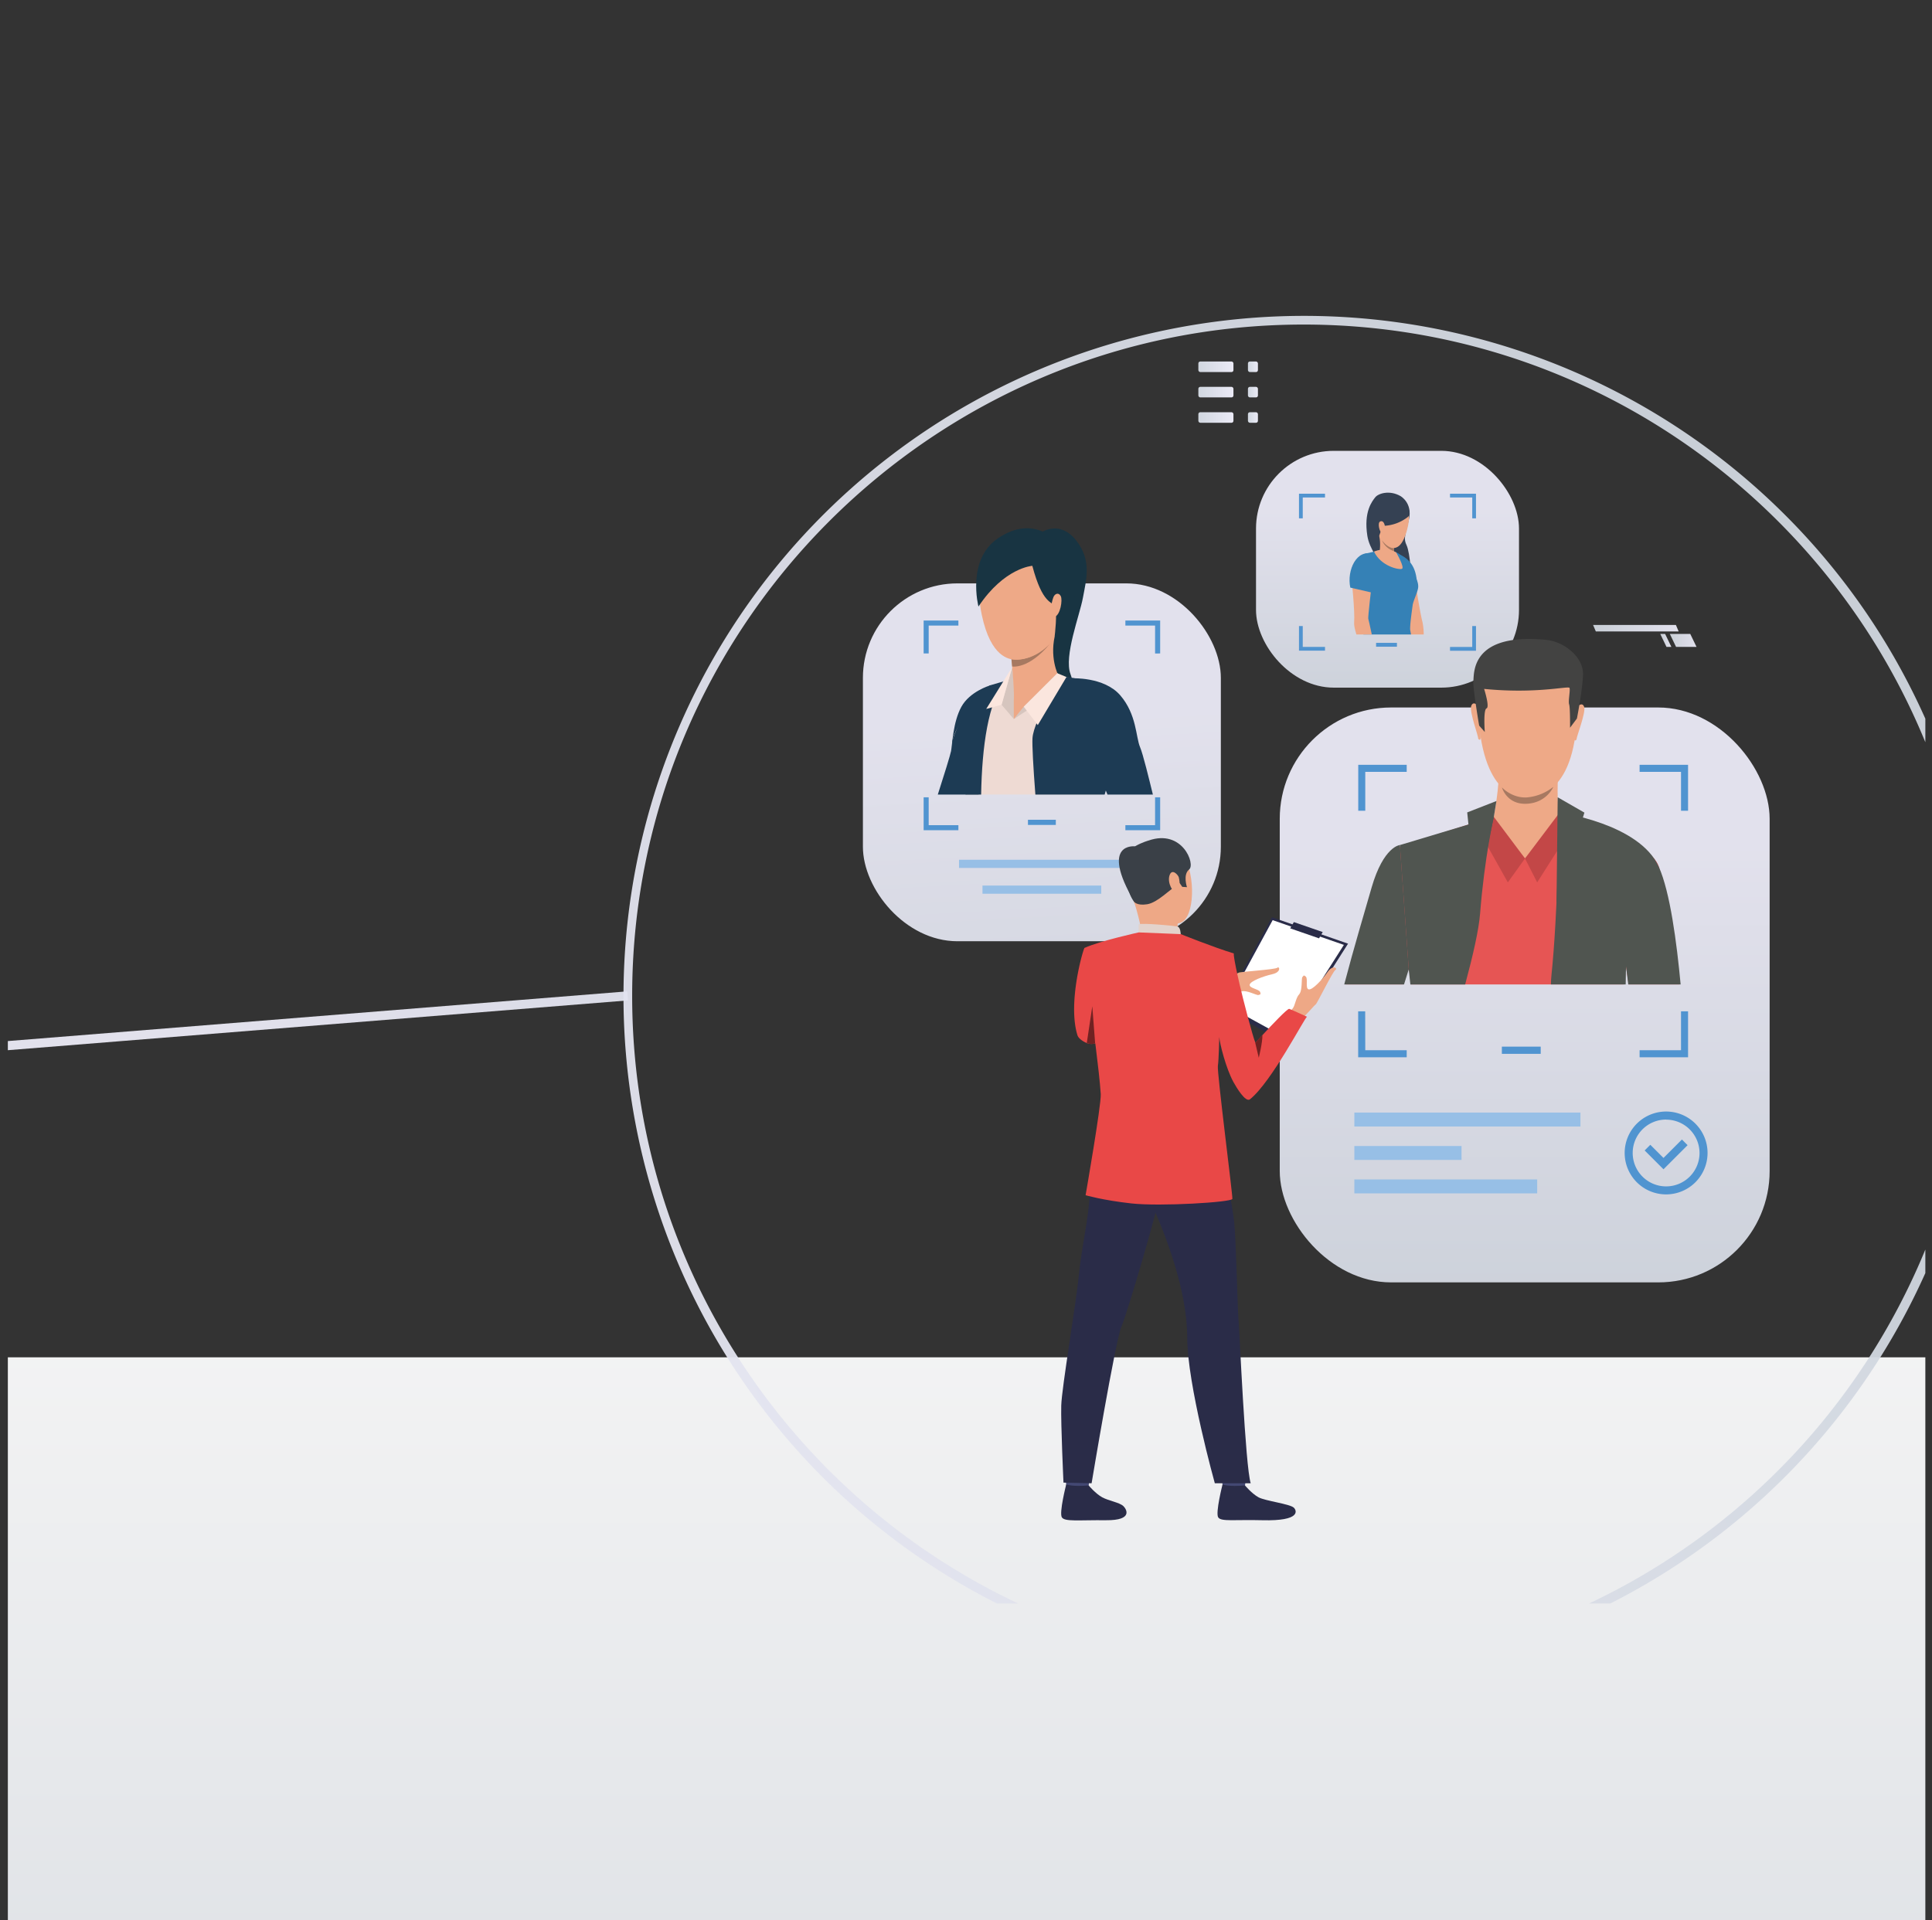 <svg id="Layer_1" data-name="Layer 1" xmlns="http://www.w3.org/2000/svg" xmlns:xlink="http://www.w3.org/1999/xlink" viewBox="0 0 1199 1192"><rect x="0" y="0" width="1199" height="1192" fill="#333333" stroke="none"/><defs><linearGradient id="linear-gradient" x1="599.87" y1="1701.44" x2="599.87" y2="782.15" gradientUnits="userSpaceOnUse"><stop offset="0" stop-color="#d1d7e0"/><stop offset="1" stop-color="#fff"/></linearGradient><linearGradient id="linear-gradient-2" x1="1106.65" y1="513.31" x2="154.46" y2="842.33" gradientUnits="userSpaceOnUse"><stop offset="0" stop-color="#d1d7e0"/><stop offset="1" stop-color="#ebeaf6"/></linearGradient><linearGradient id="linear-gradient-3" x1="662.21" y1="756.24" x2="645.13" y2="446.76" xlink:href="#linear-gradient-2"/><linearGradient id="linear-gradient-4" x1="946.22" y1="848.41" x2="946.22" y2="524.72" xlink:href="#linear-gradient-2"/><linearGradient id="linear-gradient-5" x1="861.09" y1="448.42" x2="861.09" y2="315.09" xlink:href="#linear-gradient-2"/><linearGradient id="linear-gradient-6" x1="953.3" y1="372.38" x2="133.57" y2="655.63" xlink:href="#linear-gradient-2"/><linearGradient id="linear-gradient-7" x1="1036.29" y1="397.53" x2="1052.87" y2="397.53" xlink:href="#linear-gradient-2"/><linearGradient id="linear-gradient-8" x1="1030.35" y1="397.53" x2="1037.26" y2="397.53" xlink:href="#linear-gradient-2"/><linearGradient id="linear-gradient-9" x1="988.67" y1="389.95" x2="1041.78" y2="389.95" xlink:href="#linear-gradient-2"/><linearGradient id="linear-gradient-10" x1="743.7" y1="227.67" x2="765.48" y2="227.67" xlink:href="#linear-gradient-2"/><linearGradient id="linear-gradient-11" x1="743.7" y1="243.41" x2="765.48" y2="243.41" xlink:href="#linear-gradient-2"/><linearGradient id="linear-gradient-12" x1="743.7" y1="259.15" x2="765.48" y2="259.15" xlink:href="#linear-gradient-2"/><linearGradient id="linear-gradient-13" x1="774.47" y1="227.67" x2="780.67" y2="227.67" xlink:href="#linear-gradient-2"/><linearGradient id="linear-gradient-14" x1="774.47" y1="243.41" x2="780.67" y2="243.41" xlink:href="#linear-gradient-2"/><linearGradient id="linear-gradient-15" x1="774.47" y1="259.15" x2="780.67" y2="259.15" xlink:href="#linear-gradient-2"/></defs><rect x="4.87" y="842.53" width="1190" height="349.47" style="opacity:0.95;fill:url(#linear-gradient)"/><g style="opacity:0.95"><path d="M986.19,995.34h13.17a424.15,424.15,0,0,0,195.51-205.1v-14.6A419.2,419.2,0,0,1,986.19,995.34Zm121.5-675.82a422.36,422.36,0,1,0-489,675.82H631.9C490.45,928.65,392.32,784.66,392.32,618.18c0-229.78,187-416.72,416.72-416.72,174.1,0,323.6,107.31,385.83,259.26v-14.6A420.72,420.72,0,0,0,1107.69,319.52Z" style="fill:url(#linear-gradient-2)"/></g><rect x="535.52" y="362.12" width="222.14" height="222.14" rx="58.67" style="opacity:0.95;fill:url(#linear-gradient-3)"/><rect x="595.17" y="533.68" width="102.85" height="5.08" style="fill:#97bfe6"/><rect x="609.73" y="549.69" width="73.71" height="5.08" style="fill:#97bfe6"/><rect x="794.21" y="439.16" width="304.03" height="356.86" rx="69.11" style="opacity:0.95;fill:url(#linear-gradient-4)"/><rect x="932.06" y="649.68" width="24.11" height="4.47" style="fill:#5094d0"/><rect x="840.51" y="690.61" width="140.31" height="8.65" style="fill:#97bfe6"/><rect x="840.51" y="732.12" width="113.46" height="8.65" style="fill:#97bfe6"/><rect x="840.51" y="711.36" width="66.52" height="8.65" style="fill:#97bfe6"/><path d="M1017.53,474.75v4.36h25.71v24.14h4.37v-28.5Zm-174.6,28.5h4.36V479.11H873v-4.36H842.93Zm200.31,124.51V651.9h-25.71v4.37h30.08V627.76Zm-196,0h-4.36v28.51H873V651.9H847.29Z" style="fill:#5094d0"/><path d="M1034,741.4a25.72,25.72,0,1,1,25.71-25.71A25.75,25.75,0,0,1,1034,741.4Zm0-46.45a20.74,20.74,0,1,0,20.73,20.74A20.76,20.76,0,0,0,1034,695Z" style="fill:#5094d0"/><polygon points="1032.36 725.81 1020.67 714.12 1024.19 710.61 1032.36 718.77 1043.8 707.33 1047.32 710.84 1032.36 725.81" style="fill:#5094d0"/><rect x="779.48" y="279.85" width="163.21" height="146.99" rx="48.23" style="opacity:0.95;fill:url(#linear-gradient-5)"/><rect x="854" y="399.04" width="12.94" height="2.4" style="fill:#5094d0"/><path d="M869.11,307.91s7.7,4.23,5.25,14.63-3.37,11.77-1.39,16,3.74,21.81,1.62,25-23.6-15.71-26-30.85,3-21.58,4.89-24S862.31,304.05,869.11,307.91Z" style="fill:#354153"/><path d="M883.56,393.85h-8.24c-.4-4.06-.77-6.89-.69-7.31.12-.69-8.21-22.53-9-24.34s-3.84-6.64-4.24-11.2,5.55-6.41,5.55-6.41c8,1.44,10.75,12.55,10.75,12.55s3.37,22.52,5.07,28.85A39.89,39.89,0,0,1,883.56,393.85Z" style="fill:#eea886"/><path d="M879.41,362.56l-12.27,5.18s-11.29-28-1.83-24.88S879,351.84,879.41,362.56Z" style="fill:#3581b6"/><path d="M876.68,375.75c-.36,2.78-1.82,12.62-1.5,15.28.06.44.24,1.45.51,2.82h-29.6c.79-2.81,1.5-5.29,1.94-6.74,1.44-4.77.06-6.05-.67-9.86-.28-1.49-1.28-4.33-2.36-7.53-.36-1.07-.74-2.19-1.1-3.31a69.17,69.17,0,0,1-2.28-10.57c-1.78-11.38,7-12.48,7-12.48,3.25-.6,8.94-2.36,8.94-2.36l8.9,1.86a9.31,9.31,0,0,1,2.09,1.23h0a16.9,16.9,0,0,1,2,1.76,54.23,54.23,0,0,1,4.84,7c.59,1,1.19,1.95,1.75,2.93,1.81,3.13,3.09,5.66,3,8.51S877,373,876.68,375.75Z" style="fill:#3581b6"/><path d="M866.44,342.86S872,352.4,870,353.11s-13-1.7-17.28-10.71C852.67,342.4,859.84,339.14,866.44,342.86Z" style="fill:#eea886"/><path d="M865.65,347.21s-5,2.1-9.45-4.8c0,0,1.21-7.84-1.34-12.38S866,335.47,866,335.47s-.22.93-.45,2.31c-.12.71-.24,1.53-.33,2.4s-.14,1.49-.16,2.25A12.18,12.18,0,0,0,865.65,347.21Z" style="fill:#eea886"/><path d="M853.34,357.89c-1,5.25-8.34,11.83-8.34,11.83-.36-1.08-.74-2.19-1.09-3.31A47.71,47.71,0,0,0,853.34,357.89Z" style="fill:#3a3d63"/><path d="M851.5,362.07c-.46,1.91-2.59,21.28-2.36,21.95.13.37,1.17,4.85,2.2,9.83h-9.55c-1-3.2-1.56-5.87-1.42-7.38.61-6.53-1.61-27.36-1.61-27.36s-2-12.6,8.47-14.17c0,0,6.18.81,6.55,5.37S852,360.16,851.5,362.07Z" style="fill:#eea886"/><path d="M838,364.75l13,3s10.29-20,1-23.64C842.22,340.3,835.65,353.85,838,364.75Z" style="fill:#3581b6"/><path d="M867.91,309s11.27,4.14,4.13,23.6-21.74-3.32-19.54-15.28S867.91,309,867.91,309Z" style="fill:#eea987"/><path d="M873.76,320.85a25.86,25.86,0,0,1-15.5,5.56s-2.23,5.44-2.59,7.11c0,0-9.44-16.2,1.41-24.38S877.77,317.46,873.76,320.85Z" style="fill:#354153"/><path d="M859.55,327.58c0-1.44-.73-4.75-2.91-3.94s-.23,7.58,1.2,7.24C857.84,330.88,859.57,331,859.55,327.58Z" style="fill:#eea987"/><path d="M865.07,342.1a12,12,0,0,1-7.41-6.69c4.31,5.57,7.56,4.77,7.56,4.77C865.14,340.91,865.14,341.36,865.07,342.1Z" style="fill:#a77961"/><path d="M899.88,306.45v2.35h13.8v12.95H916v-15.3Zm-93.73,15.3h2.34V308.8H822.3v-2.35H806.15Zm107.53,66.84v13h-13.8v2.35H916V388.59Zm-105.19,0h-2.34V403.9H822.3v-2.35H808.49Z" style="fill:#5094d0"/><rect x="637.95" y="508.86" width="17.29" height="3.2" style="fill:#5094d0"/><path d="M698.41,385.19v3.13h18.43v17.31H720V385.19Zm-125.2,20.44h3.13V388.32h18.44v-3.13H573.21Zm143.63,89.28v17.31H698.41v3.13H720V494.91Zm-140.5,0h-3.13v20.44h21.57v-3.13H576.34Z" style="fill:#5094d0"/><g style="opacity:0.95"><polygon points="389.73 620.99 4.87 651.89 4.87 646.22 389.27 615.37 389.73 620.99" style="fill:url(#linear-gradient-6)"/></g><path d="M647.13,330s10.89-7,20.72,5.43,6.28,24.36,4.23,35.51-11.94,36.37-7.73,47.51-1.17,17-1.17,17-33.77,8.64-29.83-42.15S647.13,330,647.13,330Z" style="fill:#183442"/><path d="M626.57,442.6s-9.89,26.2-19.23,50.62H582c3.87-12,7.8-24.7,8.23-27,.83-4.55,1.2-18,6.39-27.48s17.57-13.2,17.57-13.2C634.61,426.42,626.57,442.6,626.57,442.6Z" style="fill:#1d3b54"/><path d="M690.1,468.18s-4,12.85-7.76,25H599.65c-.35-1.07-.78-2.2-1.3-3.39-6.05-14-9-25.95-6.05-33.92s19.72-29.75,24.05-30.62,16.78-6.75,16.78-6.75c8.14-1.21,19.71-.61,23.7.78S683,423,691.1,429.27C700.46,436.54,690.1,468.18,690.1,468.18Z" style="fill:#eedad3"/><path d="M629.15,446.31l-7.57-8.86,6.58-23.34S630.36,427.11,629.15,446.31Z" style="fill:#d6c5be"/><path d="M627.19,404.17s2.48,22.85,2,30.29c0,0,13,13,27.67-15.14,0,0-6.19-11.59-1.53-27.38S627.19,404.17,627.19,404.17Z" style="fill:#eea886"/><polygon points="629.15 434.46 629.15 446.31 644.05 435.18 629.15 434.46" style="fill:#eea886"/><polygon points="629.15 446.31 635.34 438.66 656.18 417.89 662.92 424.38 629.15 446.31" style="fill:#d6c5be"/><path d="M698.79,447.21s-3.58,13.24-13.24,46h-43c-1.33-17.24-2.08-31-1.78-35.12.84-11.69,18.33-38.22,18.33-38.22s10.9,1.31,22.6,3.85C695,426.63,698.79,447.21,698.79,447.21Z" style="fill:#1d3b54"/><path d="M623.89,422.64c-10.66,12.76-14.45,40.79-15,70.58h-9.57c-11.1-23.22-8.13-33.76-8.13-33.76,5.8-19.85,23.05-34,23.05-34Z" style="fill:#1d3b54"/><polygon points="621.58 437.45 612.04 440.08 628.16 414.11 621.58 437.45" style="fill:#fbe6de"/><polygon points="635.34 438.66 644.05 450.08 661.85 420.25 656.18 417.89 635.34 438.66" style="fill:#fbe6de"/><path d="M627.7,409.2l.46,4.5s10.26,2,23.72-14.42C651.88,399.28,642.34,410.92,627.7,409.2Z" style="fill:#a77961"/><path d="M630.31,409.53c-4-.15-15.37-1.47-20.95-27.54-6.82-31.85,8.25-48.36,21.15-51.42s24.81,1.42,31.41,18.07c0,0,4.83,13-3,36.09S634.65,409.69,630.31,409.53Z" style="fill:#eea987"/><path d="M640.66,351.22s-17.32,1.08-33.43,25.28c0,0-7.54-29.12,12.17-42.41s33.5-1.86,38.31,3.93c0,0,6.9,1.59,7.11,14.67s9,32.83-10.29,42.19c0,0,1.84-14.93.14-18.35S647.07,375.42,640.66,351.22Z" style="fill:#183442"/><path d="M653.72,370.73c.88-2.26,3.26-3.18,4.57-.75s-.25,11.85-3.75,12.88S652,375.32,653.72,370.73Z" style="fill:#eea987"/><path d="M715.48,493.22H687.31c-3-7.26-5.72-13.68-7.56-18.31-6.1-15.35-30.38-44.21-14.91-53.84,0,0,20.28-1.24,30.44,10.59s9.61,25.87,12.2,32C709.4,468.15,713.14,483.73,715.48,493.22Z" style="fill:#1d3b54"/><path d="M1042.12,611.07h-31.38c-1.1-7.56-1.91-13.07-1.91-13.07s-.46,5.09-1.16,13.07h-132c-.61-5.73-1.12-9.25-1.39-9.39s-1.78,3.62-3.56,9.39H835.2c9.28-36.91,22.37-81.11,30.48-84.23,13.74-5.29,69.75-22.55,69.75-22.55h32s56.81,16.21,62.1,33.82C1033.26,550.68,1038.19,578.35,1042.12,611.07Z" style="fill:#e65554"/><path d="M1008.45,587.06l-1-.2c.05-.28,5.24-28.68-2.12-44.78l1-.43C1013.75,558.05,1008.51,586.77,1008.45,587.06Z" style="fill:#b94444"/><path d="M1008.25,581.36c0-.22-3.06-22.23-9.7-30.47l.82-.66c6.83,8.47,9.8,30.07,9.92,31Z" style="fill:#b94444"/><path d="M952.89,400.58s29.85,4.7,25.31,51.4-30.89,42.88-32.66,42.83-26.44.85-28.37-56.17C917.17,438.64,916.33,396.47,952.89,400.58Z" style="fill:#eea987"/><path d="M966.83,481.06s-.82,19.21,1,23.36-24.64,17.52-40.8,2.63c0,0,3.91-20.87,2.82-28.27S966.83,481.06,966.83,481.06Z" style="fill:#eea987"/><path d="M978.66,438.79s3.27-3.49,4.47,0-5.07,19.33-4.67,20c0,0-.59,1.37-1.38.62S978.66,438.79,978.66,438.79Z" style="fill:#eea987"/><path d="M917.51,438.2s-3.2-3.55-4.47,0,4.7,19.42,4.28,20.12c0,0,.57,1.38,1.36.64S917.51,438.2,917.51,438.2Z" style="fill:#eea987"/><path d="M978.64,446l-4.27,5.72s.12-12.53-.56-14.49.81-8.81.23-10.22-20.41,3.85-53,.61c0,0,3.62,11.29,1.5,12.09s-1.08,14.67-1.08,14.67l-3.51-4s-4-23.69-3.59-27.64c.52-5.26-1.31-29.84,44.48-25.63a28.11,28.11,0,0,1,14.47,5.56c4.7,3.58,9.54,9.18,9.1,16.87C981.86,429.68,978.64,446,978.64,446Z" style="fill:#434342"/><path d="M967.87,504.42s6.73,1.44-21.45,28.45c0,0-20-22.11-19.35-25.82S967.87,504.42,967.87,504.42Z" style="fill:#eea987"/><path d="M871.34,611.07H834.23c5.76-22.05,12.72-45.28,17-60.19,7.43-25.64,17.55-26.35,17.55-26.35l5.51,77.15S873.07,605.43,871.34,611.07Z" style="fill:#505550"/><polygon points="946.42 532.87 953.97 547.73 977.78 510.27 967.87 504.42 946.42 532.87" style="fill:#c34747"/><path d="M1043,611.07H1010.5c-.84-6.73-1.39-11.17-1.39-11.17s-.07,4.29-.21,11.17H962.49q.07-3.11.35-5.79c3.88-37,5-100.86,5-100.86s49.6,6.67,61.64,33.69C1036.45,553.72,1040.56,584.92,1043,611.07Z" style="fill:#505550"/><polygon points="946.42 532.87 935.76 547.73 920.35 520.19 927.08 507.06 946.42 532.87" style="fill:#c34747"/><path d="M927.08,507.05s-5.74,24.52-8.54,60.05c-.79,10.1-4.42,26-9.27,44h-34l-1-9.39-5.51-77.15Z" style="fill:#505550"/><polygon points="966.71 494.9 983.28 504.42 965.96 560.94 966.71 494.9" style="fill:#505550"/><polygon points="928.68 497.22 927.08 507.06 916.15 558.71 910.55 504.29 928.68 497.22" style="fill:#505550"/><path d="M932.09,488.77s6.34,6.94,15.83,6.18A30.44,30.44,0,0,0,964,488.42s-4.06,9.89-16.51,10.5S932.09,488.77,932.09,488.77Z" style="fill:#a77961"/><polygon points="758.6 625.88 797.52 647.27 836.6 585.76 789.33 569.34 758.6 625.88" style="fill:#2a2c48"/><polygon points="761.07 624.03 797.46 644.03 834.01 586.52 789.81 571.16 761.07 624.03" style="fill:#fff"/><path d="M747.74,613.27s6.77-3.24,9.75-4.93,10.62-4,11.23-4.57,22.68-1.91,24-3.07,2.64,2.71-3.07,4S776,609,775.55,611.21s5.87,2.76,6.51,4.6-.18,1.43-1.08,1.82-7.5-3.26-10.4-2.22-7.34-.4-9.56.36l-13,4.4Z" style="fill:#eea886"/><path d="M799.42,639.55s5.69-5.12,8.44-7.26,7.92-8.45,8.68-8.82,10.63-20.62,12.24-21.43-1.52-3.54-4.93,1.36-9.38,11.2-11.66,10.75-.32-6.61-1.8-7.93-1.42-.39-2.14.31.15,8.34-2,10.67-2.48,7.06-4.06,8.86S793,636.63,793,636.63Z" style="fill:#eea886"/><path d="M676.86,913.31s-1.23,8.54-1.39,9.83-13.69-.76-13.69-.76l-1.1-10.17S675.17,912.11,676.86,913.31Z" style="fill:#434873"/><path d="M675.62,922.05s4.29,5.15,8.44,7.39,10.67,3.14,13.12,5.46c1.77,1.68,6.45,8.9-10.78,8.75s-25.54,1-27.39-1.75,2.67-20.43,2.67-20.43S665.76,922.94,675.62,922.05Z" style="fill:#2a2c48"/><path d="M773.87,913.31s-1.23,8.54-1.38,9.83-13.69-.76-13.69-.76l-1.1-10.17S772.18,912.11,773.87,913.31Z" style="fill:#434873"/><path d="M772.63,922.05s4.29,5.15,8.44,7.39,19.42,4.09,21.87,6.41c1.78,1.68,4.72,8.43-19.53,7.8-17.22-.45-25.54,1-27.38-1.75s2.67-20.43,2.67-20.43S762.54,923,772.63,922.05Z" style="fill:#2a2c48"/><path d="M688.07,693.76S675.35,714,676.3,732.24s-4.62,38.22-6.53,57.31c-2.13,21.28-10.85,71.65-11.16,83S660,920.31,660,920.31l17.45.4s14.66-88.06,18.46-97.05,22.62-73,23.26-80.24S688.07,693.76,688.07,693.76Z" style="fill:#2a2c48"/><path d="M755,696.5s9.59,50.07,10.86,61.26,2.11,54.12,2.74,61.11,4.22,91.46,7.59,101.84H753.92s-17.13-61.41-17.13-90.46S723.56,767.08,715,747.91s-28.09-19.62-33.34-55.19C681.67,692.72,747.93,685.21,755,696.5Z" style="fill:#2a2c48"/><path d="M709.3,523.81s17.08-6.38,25,6.62,7.12,39-1.49,42.23-21.54,1.52-26-6.61-8.38-19.89-8.19-27.75S704.82,526.08,709.3,523.81Z" style="fill:#eea886"/><path d="M730.91,573.25s-.72,4.61.46,6.88-22.12,2.33-22.12,2.33a154.58,154.58,0,0,0-5.48-22.79C700.18,549.23,730.91,573.25,730.91,573.25Z" style="fill:#eea886"/><path d="M703.77,559.67s1.61,2.66,8.17,1.63,14.57-9.77,17.31-10.72S732,548,732,548l1.71,2.5,2.92.19s-2.66-7.82,1.35-11-4.16-25.29-25.21-17.93c0,0-16.17,4.46-15.58,13.65S700.15,555.09,703.77,559.67Z" style="fill:#3a4047"/><path d="M732.75,579.86s-.07-4.34-2-4.76-21.71-2.31-24.12-1.36v5S711.24,581.66,732.75,579.86Z" style="fill:#e3d3cc"/><path d="M731.58,544.66c-.36-1.54-4.29-5.95-5.79-1.23s2.27,11.07,4.37,10.53S732.52,548.57,731.58,544.66Z" style="fill:#eea886"/><path d="M811.11,631.13h0Q811.29,631.22,811.11,631.13Z" style="fill:#323657"/><path d="M673.72,741.91S684.19,745,702.05,747s62.48-.71,62.76-2.82-9.6-78.56-9-82.5.87-18,.87-18c.22,3.84,4.13,19.54,8.86,28.1,1.71,3.09,7.44,12.79,10.2,10.58,13.37-10.67,34.07-50.89,35.38-51.23-1.1-.48-9.81-4.49-11-4.9-1.07-.35-10.72,9.86-16.56,16.19-2.6,2.82-4.45,4.87-4.45,4.87-1.69-3.8-7.84-27.71-9.75-36-4.31-18.67-3.64-19.44-3.64-19.44-13.07-4-32.9-12-32.9-12l-26.17-1.07s-24,5.29-33.47,9.56c-.9.41-.9,21.43-3.36,26.94l7.84,16.54s4.53,32.77,5.47,47.34C683.49,685.86,673.72,741.91,673.72,741.91Z" style="fill:#e94847"/><path d="M668.66,642.58c.69,2.2,3.79,4.07,5.8,4.88a7.52,7.52,0,0,0,4.19.42l1-.19h0l17.93-3.32s3.92-45.19-24.5-56C672.36,588.6,662.39,622.35,668.66,642.58Z" style="fill:#e94847"/><path d="M674.46,647.46h0a7.52,7.52,0,0,0,4.19.42l1-.19h0l-1.77-23.09Z" style="fill:#702222"/><path d="M779,647.29l2.19,9.28s2.38-9.31,2.26-14.15C780.89,645.24,779,647.29,779,647.29Z" style="fill:#702222"/><path d="M704.44,525.35s-22.38-2.81-.38,34.58Z" style="fill:#3a4047"/><polygon points="818.61 582.46 820.88 578.56 802.97 572.37 800.69 576.26 818.61 582.46" style="fill:#2a2c48"/><g style="opacity:0.95"><polygon points="1040.17 401.56 1052.87 401.56 1048.98 393.5 1036.29 393.5 1040.17 401.56" style="fill:url(#linear-gradient-7)"/><polygon points="1034.23 401.56 1037.26 401.56 1033.37 393.5 1030.35 393.5 1034.23 401.56" style="fill:url(#linear-gradient-8)"/><polygon points="990.38 391.97 1041.78 391.97 1040.07 387.94 988.67 387.94 990.38 391.97" style="fill:url(#linear-gradient-9)"/></g><rect x="743.7" y="224.39" width="21.78" height="6.56" rx="1.19" style="fill:url(#linear-gradient-10)"/><rect x="743.7" y="240.13" width="21.78" height="6.56" rx="1.19" style="fill:url(#linear-gradient-11)"/><rect x="743.7" y="255.87" width="21.78" height="6.56" rx="1.19" style="fill:url(#linear-gradient-12)"/><rect x="774.47" y="224.39" width="6.2" height="6.56" rx="1.19" style="fill:url(#linear-gradient-13)"/><rect x="774.47" y="240.13" width="6.2" height="6.56" rx="1.19" style="fill:url(#linear-gradient-14)"/><rect x="774.47" y="255.87" width="6.2" height="6.56" rx="1.19" style="fill:url(#linear-gradient-15)"/></svg>